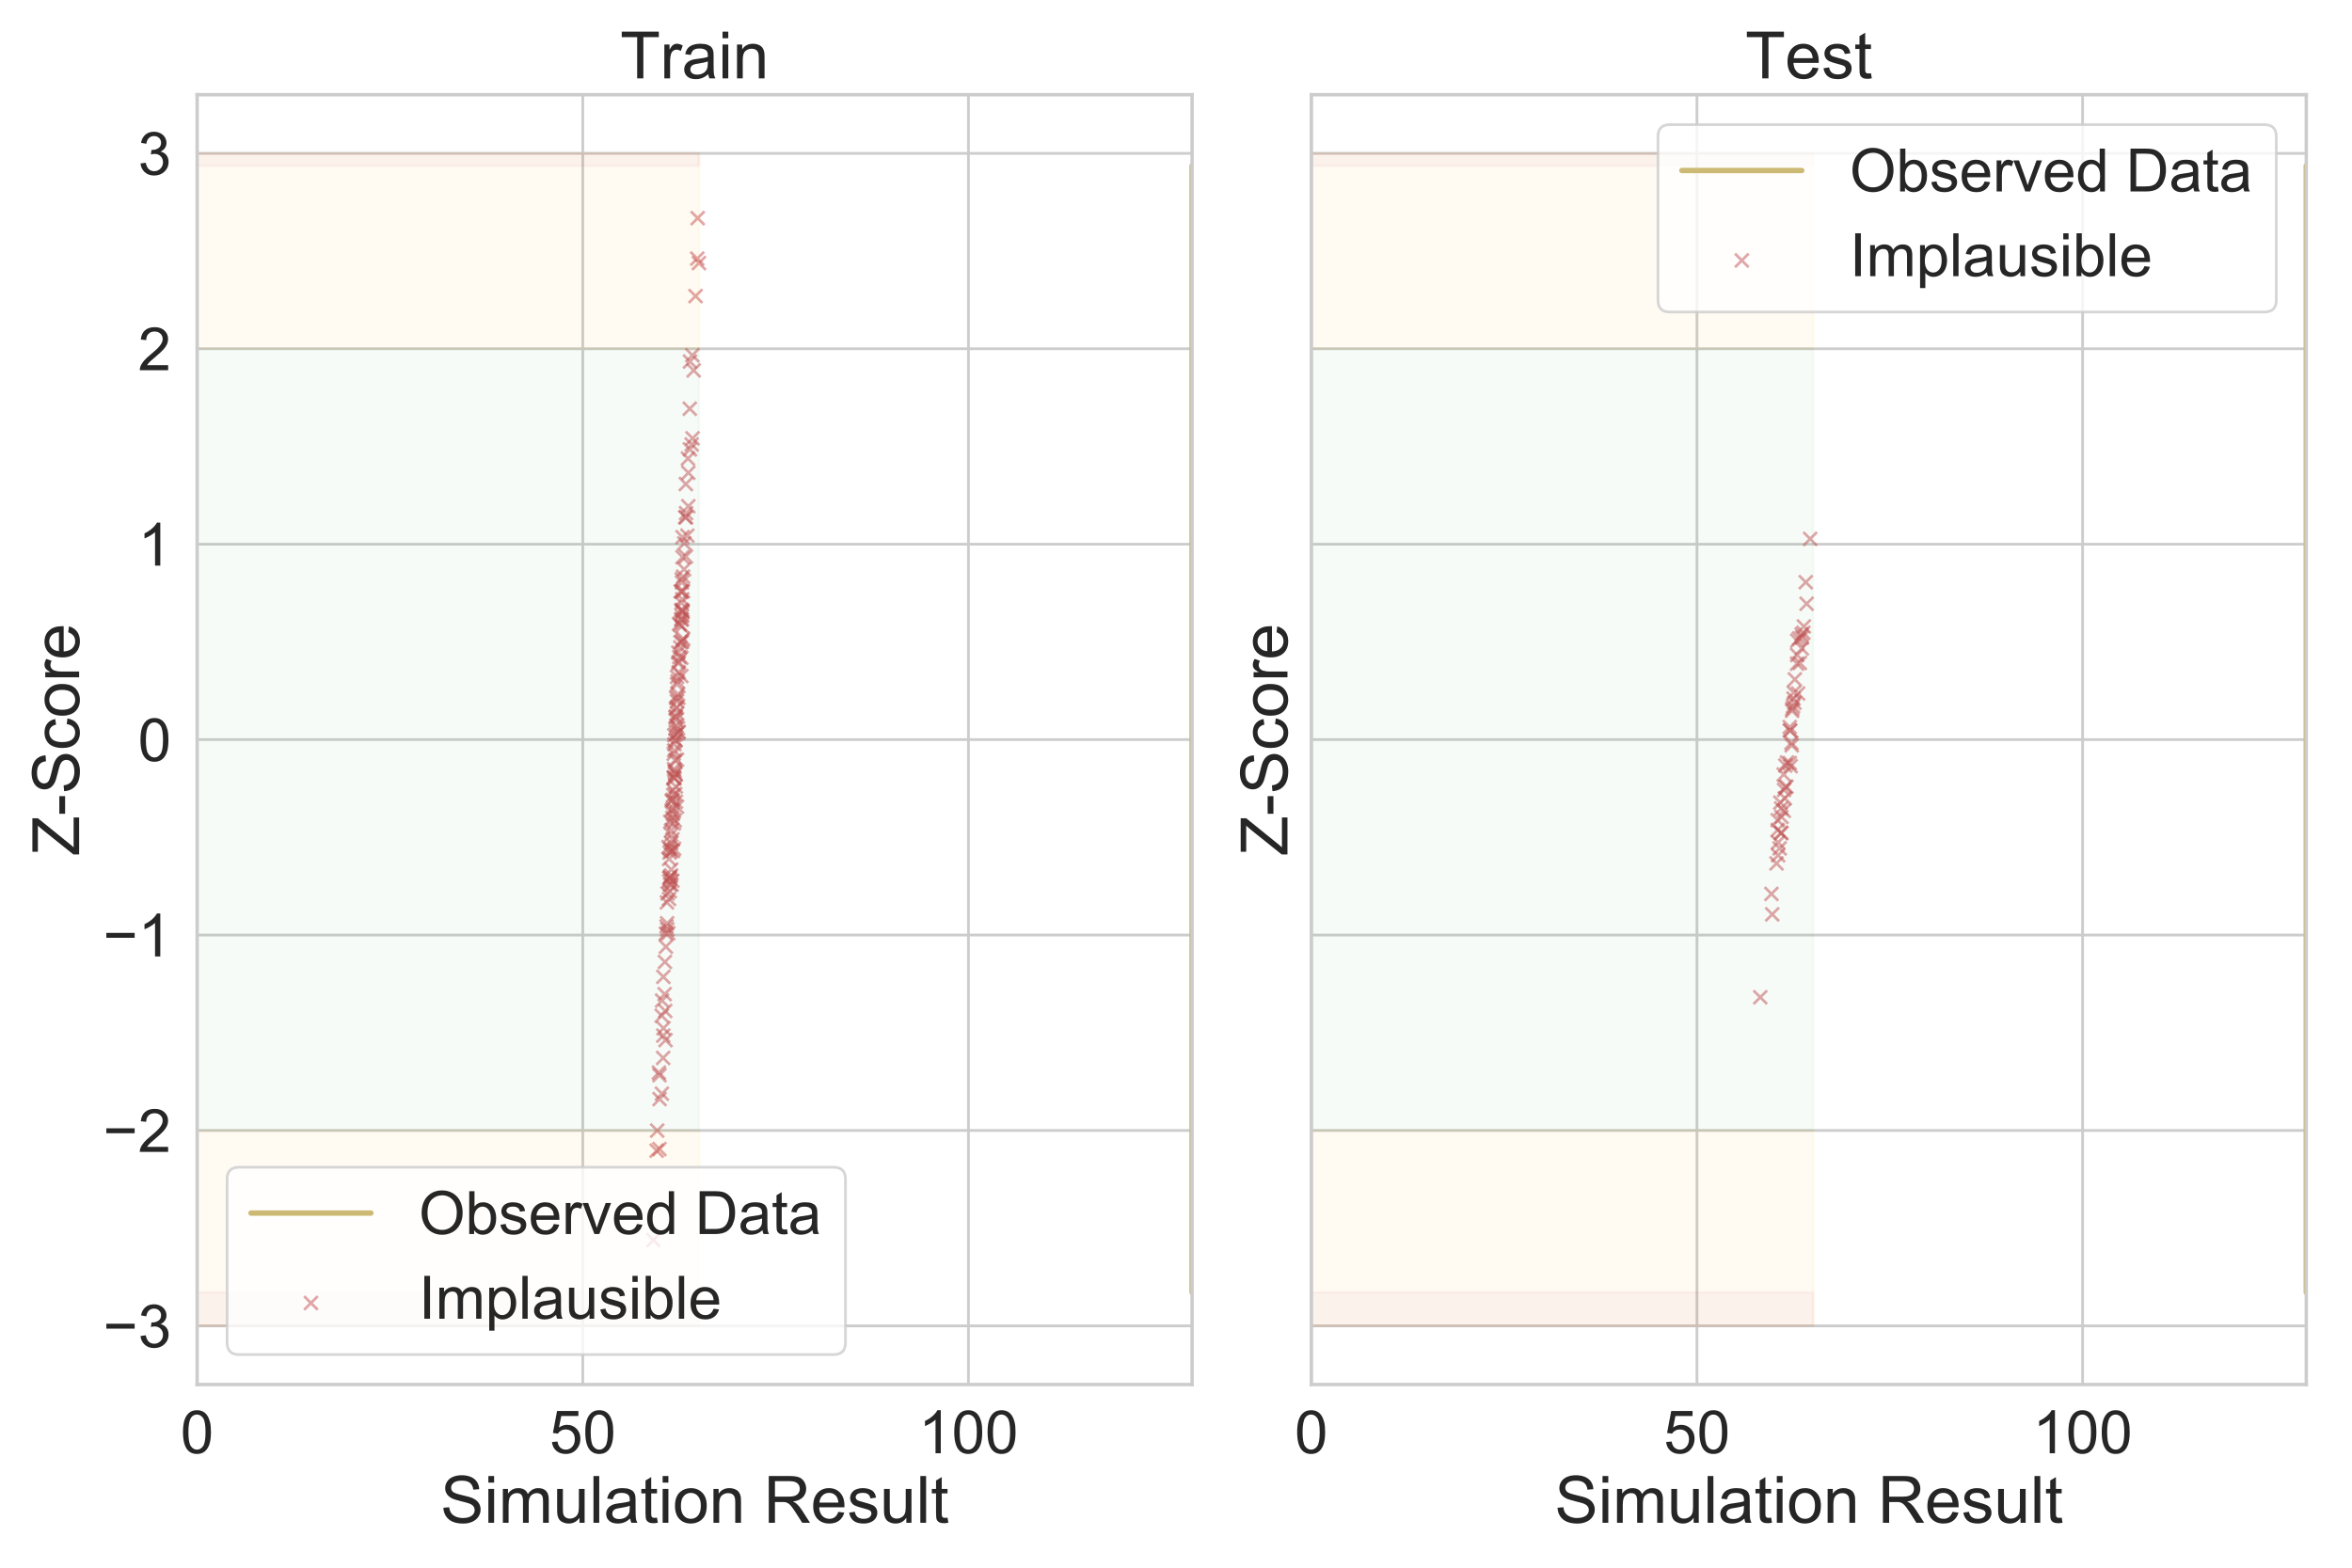 <?xml version="1.0" encoding="utf-8" standalone="no"?>
<!DOCTYPE svg PUBLIC "-//W3C//DTD SVG 1.1//EN"
  "http://www.w3.org/Graphics/SVG/1.1/DTD/svg11.dtd">
<!-- Created with matplotlib (https://matplotlib.org/) -->
<svg height="576pt" version="1.1" viewBox="0 0 864 576" width="864pt" xmlns="http://www.w3.org/2000/svg" xmlns:xlink="http://www.w3.org/1999/xlink">
 <defs>
  <style type="text/css">
*{stroke-linecap:butt;stroke-linejoin:round;}
  </style>
 </defs>
 <g id="figure_1">
  <g id="patch_1">
   <path d="M 0 576 
L 864 576 
L 864 0 
L 0 0 
z
" style="fill:#ffffff;"/>
  </g>
  <g id="axes_1">
   <g id="patch_2">
    <path d="M 72.425 508.7 
L 437.913 508.7 
L 437.913 34.8 
L 72.425 34.8 
z
" style="fill:#ffffff;"/>
   </g>
   <g id="matplotlib.axis_1">
    <g id="xtick_1">
     <g id="line2d_1">
      <path clip-path="url(#pdf39e29f5d)" d="M 72.425 508.7 
L 72.425 34.8 
" style="fill:none;stroke:#cccccc;stroke-linecap:round;"/>
     </g>
     <g id="text_1">
      <!-- 0 -->
      <defs>
       <path d="M 4.156 35.297 
Q 4.156 48 6.766 55.734 
Q 9.375 63.484 14.516 67.672 
Q 19.672 71.875 27.484 71.875 
Q 33.25 71.875 37.594 69.547 
Q 41.938 67.234 44.766 62.859 
Q 47.609 58.5 49.219 52.219 
Q 50.828 45.953 50.828 35.297 
Q 50.828 22.703 48.234 14.969 
Q 45.656 7.234 40.5 3 
Q 35.359 -1.219 27.484 -1.219 
Q 17.141 -1.219 11.234 6.203 
Q 4.156 15.141 4.156 35.297 
z
M 13.188 35.297 
Q 13.188 17.672 17.312 11.828 
Q 21.438 6 27.484 6 
Q 33.547 6 37.672 11.859 
Q 41.797 17.719 41.797 35.297 
Q 41.797 52.984 37.672 58.781 
Q 33.547 64.594 27.391 64.594 
Q 21.344 64.594 17.719 59.469 
Q 13.188 52.938 13.188 35.297 
z
" id="ArialMT-48"/>
      </defs>
      <g style="fill:#262626;" transform="translate(66.308 533.947)scale(0.22 -0.22)">
       <use xlink:href="#ArialMT-48"/>
      </g>
     </g>
    </g>
    <g id="xtick_2">
     <g id="line2d_2">
      <path clip-path="url(#pdf39e29f5d)" d="M 214.087 508.7 
L 214.087 34.8 
" style="fill:none;stroke:#cccccc;stroke-linecap:round;"/>
     </g>
     <g id="text_2">
      <!-- 50 -->
      <defs>
       <path d="M 4.156 18.75 
L 13.375 19.531 
Q 14.406 12.797 18.141 9.391 
Q 21.875 6 27.156 6 
Q 33.5 6 37.891 10.781 
Q 42.281 15.578 42.281 23.484 
Q 42.281 31 38.062 35.344 
Q 33.844 39.703 27 39.703 
Q 22.75 39.703 19.328 37.766 
Q 15.922 35.844 13.969 32.766 
L 5.719 33.844 
L 12.641 70.609 
L 48.25 70.609 
L 48.25 62.203 
L 19.672 62.203 
L 15.828 42.969 
Q 22.266 47.469 29.344 47.469 
Q 38.719 47.469 45.156 40.969 
Q 51.609 34.469 51.609 24.266 
Q 51.609 14.547 45.953 7.469 
Q 39.062 -1.219 27.156 -1.219 
Q 17.391 -1.219 11.203 4.25 
Q 5.031 9.719 4.156 18.75 
z
" id="ArialMT-53"/>
      </defs>
      <g style="fill:#262626;" transform="translate(201.853 533.947)scale(0.22 -0.22)">
       <use xlink:href="#ArialMT-53"/>
       <use x="55.615" xlink:href="#ArialMT-48"/>
      </g>
     </g>
    </g>
    <g id="xtick_3">
     <g id="line2d_3">
      <path clip-path="url(#pdf39e29f5d)" d="M 355.749 508.7 
L 355.749 34.8 
" style="fill:none;stroke:#cccccc;stroke-linecap:round;"/>
     </g>
     <g id="text_3">
      <!-- 100 -->
      <defs>
       <path d="M 37.25 0 
L 28.469 0 
L 28.469 56 
Q 25.297 52.984 20.141 49.953 
Q 14.984 46.922 10.891 45.406 
L 10.891 53.906 
Q 18.266 57.375 23.781 62.297 
Q 29.297 67.234 31.594 71.875 
L 37.25 71.875 
z
" id="ArialMT-49"/>
      </defs>
      <g style="fill:#262626;" transform="translate(337.398 533.947)scale(0.22 -0.22)">
       <use xlink:href="#ArialMT-49"/>
       <use x="55.615" xlink:href="#ArialMT-48"/>
       <use x="111.23" xlink:href="#ArialMT-48"/>
      </g>
     </g>
    </g>
    <g id="text_4">
     <!-- Simulation Result -->
     <defs>
      <path d="M 4.5 23 
L 13.422 23.781 
Q 14.062 18.406 16.375 14.969 
Q 18.703 11.531 23.578 9.406 
Q 28.469 7.281 34.578 7.281 
Q 39.984 7.281 44.141 8.891 
Q 48.297 10.5 50.312 13.297 
Q 52.344 16.109 52.344 19.438 
Q 52.344 22.797 50.391 25.312 
Q 48.438 27.828 43.953 29.547 
Q 41.062 30.672 31.203 33.031 
Q 21.344 35.406 17.391 37.5 
Q 12.25 40.188 9.734 44.156 
Q 7.234 48.141 7.234 53.078 
Q 7.234 58.5 10.297 63.203 
Q 13.375 67.922 19.281 70.359 
Q 25.203 72.797 32.422 72.797 
Q 40.375 72.797 46.453 70.234 
Q 52.547 67.672 55.812 62.688 
Q 59.078 57.719 59.328 51.422 
L 50.25 50.734 
Q 49.516 57.516 45.281 60.984 
Q 41.062 64.453 32.812 64.453 
Q 24.219 64.453 20.281 61.297 
Q 16.359 58.156 16.359 53.719 
Q 16.359 49.859 19.141 47.359 
Q 21.875 44.875 33.422 42.266 
Q 44.969 39.656 49.266 37.703 
Q 55.516 34.812 58.484 30.391 
Q 61.469 25.984 61.469 20.219 
Q 61.469 14.5 58.203 9.438 
Q 54.938 4.391 48.797 1.578 
Q 42.672 -1.219 35.016 -1.219 
Q 25.297 -1.219 18.719 1.609 
Q 12.156 4.438 8.422 10.125 
Q 4.688 15.828 4.5 23 
z
" id="ArialMT-83"/>
      <path d="M 6.641 61.469 
L 6.641 71.578 
L 15.438 71.578 
L 15.438 61.469 
z
M 6.641 0 
L 6.641 51.859 
L 15.438 51.859 
L 15.438 0 
z
" id="ArialMT-105"/>
      <path d="M 6.594 0 
L 6.594 51.859 
L 14.453 51.859 
L 14.453 44.578 
Q 16.891 48.391 20.938 50.703 
Q 25 53.031 30.172 53.031 
Q 35.938 53.031 39.625 50.641 
Q 43.312 48.25 44.828 43.953 
Q 50.984 53.031 60.844 53.031 
Q 68.562 53.031 72.703 48.75 
Q 76.859 44.484 76.859 35.594 
L 76.859 0 
L 68.109 0 
L 68.109 32.672 
Q 68.109 37.938 67.25 40.25 
Q 66.406 42.578 64.156 43.984 
Q 61.922 45.406 58.891 45.406 
Q 53.422 45.406 49.797 41.766 
Q 46.188 38.141 46.188 30.125 
L 46.188 0 
L 37.406 0 
L 37.406 33.688 
Q 37.406 39.547 35.25 42.469 
Q 33.109 45.406 28.219 45.406 
Q 24.516 45.406 21.359 43.453 
Q 18.219 41.5 16.797 37.734 
Q 15.375 33.984 15.375 26.906 
L 15.375 0 
z
" id="ArialMT-109"/>
      <path d="M 40.578 0 
L 40.578 7.625 
Q 34.516 -1.172 24.125 -1.172 
Q 19.531 -1.172 15.547 0.578 
Q 11.578 2.344 9.641 5 
Q 7.719 7.672 6.938 11.531 
Q 6.391 14.109 6.391 19.734 
L 6.391 51.859 
L 15.188 51.859 
L 15.188 23.094 
Q 15.188 16.219 15.719 13.812 
Q 16.547 10.359 19.234 8.375 
Q 21.922 6.391 25.875 6.391 
Q 29.828 6.391 33.297 8.422 
Q 36.766 10.453 38.203 13.938 
Q 39.656 17.438 39.656 24.078 
L 39.656 51.859 
L 48.438 51.859 
L 48.438 0 
z
" id="ArialMT-117"/>
      <path d="M 6.391 0 
L 6.391 71.578 
L 15.188 71.578 
L 15.188 0 
z
" id="ArialMT-108"/>
      <path d="M 40.438 6.391 
Q 35.547 2.25 31.031 0.531 
Q 26.516 -1.172 21.344 -1.172 
Q 12.797 -1.172 8.203 3 
Q 3.609 7.172 3.609 13.672 
Q 3.609 17.484 5.344 20.625 
Q 7.078 23.781 9.891 25.688 
Q 12.703 27.594 16.219 28.562 
Q 18.797 29.25 24.031 29.891 
Q 34.672 31.156 39.703 32.906 
Q 39.75 34.719 39.75 35.203 
Q 39.75 40.578 37.25 42.781 
Q 33.891 45.75 27.25 45.75 
Q 21.047 45.75 18.094 43.578 
Q 15.141 41.406 13.719 35.891 
L 5.125 37.062 
Q 6.297 42.578 8.984 45.969 
Q 11.672 49.359 16.75 51.188 
Q 21.828 53.031 28.516 53.031 
Q 35.156 53.031 39.297 51.469 
Q 43.453 49.906 45.406 47.531 
Q 47.359 45.172 48.141 41.547 
Q 48.578 39.312 48.578 33.453 
L 48.578 21.734 
Q 48.578 9.469 49.141 6.219 
Q 49.703 2.984 51.375 0 
L 42.188 0 
Q 40.828 2.734 40.438 6.391 
z
M 39.703 26.031 
Q 34.906 24.078 25.344 22.703 
Q 19.922 21.922 17.672 20.938 
Q 15.438 19.969 14.203 18.094 
Q 12.984 16.219 12.984 13.922 
Q 12.984 10.406 15.641 8.062 
Q 18.312 5.719 23.438 5.719 
Q 28.516 5.719 32.469 7.938 
Q 36.422 10.156 38.281 14.016 
Q 39.703 17 39.703 22.797 
z
" id="ArialMT-97"/>
      <path d="M 25.781 7.859 
L 27.047 0.094 
Q 23.344 -0.688 20.406 -0.688 
Q 15.625 -0.688 12.984 0.828 
Q 10.359 2.344 9.281 4.812 
Q 8.203 7.281 8.203 15.188 
L 8.203 45.016 
L 1.766 45.016 
L 1.766 51.859 
L 8.203 51.859 
L 8.203 64.703 
L 16.938 69.969 
L 16.938 51.859 
L 25.781 51.859 
L 25.781 45.016 
L 16.938 45.016 
L 16.938 14.703 
Q 16.938 10.938 17.406 9.859 
Q 17.875 8.797 18.922 8.156 
Q 19.969 7.516 21.922 7.516 
Q 23.391 7.516 25.781 7.859 
z
" id="ArialMT-116"/>
      <path d="M 3.328 25.922 
Q 3.328 40.328 11.328 47.266 
Q 18.016 53.031 27.641 53.031 
Q 38.328 53.031 45.109 46.016 
Q 51.906 39.016 51.906 26.656 
Q 51.906 16.656 48.906 10.906 
Q 45.906 5.172 40.156 2 
Q 34.422 -1.172 27.641 -1.172 
Q 16.75 -1.172 10.031 5.812 
Q 3.328 12.797 3.328 25.922 
z
M 12.359 25.922 
Q 12.359 15.969 16.703 11.016 
Q 21.047 6.062 27.641 6.062 
Q 34.188 6.062 38.531 11.031 
Q 42.875 16.016 42.875 26.219 
Q 42.875 35.844 38.5 40.797 
Q 34.125 45.75 27.641 45.75 
Q 21.047 45.75 16.703 40.812 
Q 12.359 35.891 12.359 25.922 
z
" id="ArialMT-111"/>
      <path d="M 6.594 0 
L 6.594 51.859 
L 14.5 51.859 
L 14.5 44.484 
Q 20.219 53.031 31 53.031 
Q 35.688 53.031 39.625 51.344 
Q 43.562 49.656 45.516 46.922 
Q 47.469 44.188 48.25 40.438 
Q 48.734 37.984 48.734 31.891 
L 48.734 0 
L 39.938 0 
L 39.938 31.547 
Q 39.938 36.922 38.906 39.578 
Q 37.891 42.234 35.281 43.812 
Q 32.672 45.406 29.156 45.406 
Q 23.531 45.406 19.453 41.844 
Q 15.375 38.281 15.375 28.328 
L 15.375 0 
z
" id="ArialMT-110"/>
      <path id="ArialMT-32"/>
      <path d="M 7.859 0 
L 7.859 71.578 
L 39.594 71.578 
Q 49.172 71.578 54.141 69.641 
Q 59.125 67.719 62.109 62.828 
Q 65.094 57.953 65.094 52.047 
Q 65.094 44.438 60.156 39.203 
Q 55.219 33.984 44.922 32.562 
Q 48.688 30.766 50.641 29 
Q 54.781 25.203 58.5 19.484 
L 70.953 0 
L 59.031 0 
L 49.562 14.891 
Q 45.406 21.344 42.719 24.75 
Q 40.047 28.172 37.922 29.531 
Q 35.797 30.906 33.594 31.453 
Q 31.984 31.781 28.328 31.781 
L 17.328 31.781 
L 17.328 0 
z
M 17.328 39.984 
L 37.703 39.984 
Q 44.188 39.984 47.844 41.328 
Q 51.516 42.672 53.422 45.625 
Q 55.328 48.578 55.328 52.047 
Q 55.328 57.125 51.641 60.391 
Q 47.953 63.672 39.984 63.672 
L 17.328 63.672 
z
" id="ArialMT-82"/>
      <path d="M 42.094 16.703 
L 51.172 15.578 
Q 49.031 7.625 43.219 3.219 
Q 37.406 -1.172 28.375 -1.172 
Q 17 -1.172 10.328 5.828 
Q 3.656 12.844 3.656 25.484 
Q 3.656 38.578 10.391 45.797 
Q 17.141 53.031 27.875 53.031 
Q 38.281 53.031 44.875 45.953 
Q 51.469 38.875 51.469 26.031 
Q 51.469 25.25 51.422 23.688 
L 12.75 23.688 
Q 13.234 15.141 17.578 10.594 
Q 21.922 6.062 28.422 6.062 
Q 33.25 6.062 36.672 8.594 
Q 40.094 11.141 42.094 16.703 
z
M 13.234 30.906 
L 42.188 30.906 
Q 41.609 37.453 38.875 40.719 
Q 34.672 45.797 27.984 45.797 
Q 21.922 45.797 17.797 41.75 
Q 13.672 37.703 13.234 30.906 
z
" id="ArialMT-101"/>
      <path d="M 3.078 15.484 
L 11.766 16.844 
Q 12.5 11.625 15.844 8.844 
Q 19.188 6.062 25.203 6.062 
Q 31.25 6.062 34.172 8.516 
Q 37.109 10.984 37.109 14.312 
Q 37.109 17.281 34.516 19 
Q 32.719 20.172 25.531 21.969 
Q 15.875 24.422 12.141 26.203 
Q 8.406 27.984 6.469 31.125 
Q 4.547 34.281 4.547 38.094 
Q 4.547 41.547 6.125 44.5 
Q 7.719 47.469 10.453 49.422 
Q 12.5 50.922 16.031 51.969 
Q 19.578 53.031 23.641 53.031 
Q 29.734 53.031 34.344 51.266 
Q 38.969 49.516 41.156 46.5 
Q 43.359 43.5 44.188 38.484 
L 35.594 37.312 
Q 35.016 41.312 32.203 43.547 
Q 29.391 45.797 24.266 45.797 
Q 18.219 45.797 15.625 43.797 
Q 13.031 41.797 13.031 39.109 
Q 13.031 37.406 14.109 36.031 
Q 15.188 34.625 17.484 33.688 
Q 18.797 33.203 25.25 31.453 
Q 34.578 28.953 38.25 27.359 
Q 41.938 25.781 44.031 22.75 
Q 46.141 19.734 46.141 15.234 
Q 46.141 10.844 43.578 6.953 
Q 41.016 3.078 36.172 0.953 
Q 31.344 -1.172 25.25 -1.172 
Q 15.141 -1.172 9.844 3.031 
Q 4.547 7.234 3.078 15.484 
z
" id="ArialMT-115"/>
     </defs>
     <g style="fill:#262626;" transform="translate(161.798 559.498)scale(0.24 -0.24)">
      <use xlink:href="#ArialMT-83"/>
      <use x="66.699" xlink:href="#ArialMT-105"/>
      <use x="88.916" xlink:href="#ArialMT-109"/>
      <use x="172.217" xlink:href="#ArialMT-117"/>
      <use x="227.832" xlink:href="#ArialMT-108"/>
      <use x="250.049" xlink:href="#ArialMT-97"/>
      <use x="305.664" xlink:href="#ArialMT-116"/>
      <use x="333.447" xlink:href="#ArialMT-105"/>
      <use x="355.664" xlink:href="#ArialMT-111"/>
      <use x="411.279" xlink:href="#ArialMT-110"/>
      <use x="466.895" xlink:href="#ArialMT-32"/>
      <use x="494.678" xlink:href="#ArialMT-82"/>
      <use x="566.895" xlink:href="#ArialMT-101"/>
      <use x="622.51" xlink:href="#ArialMT-115"/>
      <use x="672.51" xlink:href="#ArialMT-117"/>
      <use x="728.125" xlink:href="#ArialMT-108"/>
      <use x="750.342" xlink:href="#ArialMT-116"/>
     </g>
    </g>
   </g>
   <g id="matplotlib.axis_2">
    <g id="ytick_1">
     <g id="line2d_4">
      <path clip-path="url(#pdf39e29f5d)" d="M 72.425 487.159 
L 437.913 487.159 
" style="fill:none;stroke:#cccccc;stroke-linecap:round;"/>
     </g>
     <g id="text_5">
      <!-- −3 -->
      <defs>
       <path d="M 52.828 31.203 
L 5.562 31.203 
L 5.562 39.406 
L 52.828 39.406 
z
" id="ArialMT-8722"/>
       <path d="M 4.203 18.891 
L 12.984 20.062 
Q 14.5 12.594 18.141 9.297 
Q 21.781 6 27 6 
Q 33.203 6 37.469 10.297 
Q 41.75 14.594 41.75 20.953 
Q 41.75 27 37.797 30.922 
Q 33.844 34.859 27.734 34.859 
Q 25.25 34.859 21.531 33.891 
L 22.516 41.609 
Q 23.391 41.5 23.922 41.5 
Q 29.547 41.5 34.031 44.422 
Q 38.531 47.359 38.531 53.469 
Q 38.531 58.297 35.25 61.469 
Q 31.984 64.656 26.812 64.656 
Q 21.688 64.656 18.266 61.422 
Q 14.844 58.203 13.875 51.766 
L 5.078 53.328 
Q 6.688 62.156 12.391 67.016 
Q 18.109 71.875 26.609 71.875 
Q 32.469 71.875 37.391 69.359 
Q 42.328 66.844 44.938 62.5 
Q 47.562 58.156 47.562 53.266 
Q 47.562 48.641 45.062 44.828 
Q 42.578 41.016 37.703 38.766 
Q 44.047 37.312 47.562 32.688 
Q 51.078 28.078 51.078 21.141 
Q 51.078 11.766 44.234 5.25 
Q 37.406 -1.266 26.953 -1.266 
Q 17.531 -1.266 11.297 4.344 
Q 5.078 9.969 4.203 18.891 
z
" id="ArialMT-51"/>
      </defs>
      <g style="fill:#262626;" transform="translate(37.842 495.033)scale(0.22 -0.22)">
       <use xlink:href="#ArialMT-8722"/>
       <use x="58.398" xlink:href="#ArialMT-51"/>
      </g>
     </g>
    </g>
    <g id="ytick_2">
     <g id="line2d_5">
      <path clip-path="url(#pdf39e29f5d)" d="M 72.425 415.356 
L 437.913 415.356 
" style="fill:none;stroke:#cccccc;stroke-linecap:round;"/>
     </g>
     <g id="text_6">
      <!-- −2 -->
      <defs>
       <path d="M 50.344 8.453 
L 50.344 0 
L 3.031 0 
Q 2.938 3.172 4.047 6.109 
Q 5.859 10.938 9.828 15.625 
Q 13.812 20.312 21.344 26.469 
Q 33.016 36.031 37.109 41.625 
Q 41.219 47.219 41.219 52.203 
Q 41.219 57.422 37.469 61 
Q 33.734 64.594 27.734 64.594 
Q 21.391 64.594 17.578 60.781 
Q 13.766 56.984 13.719 50.25 
L 4.688 51.172 
Q 5.609 61.281 11.656 66.578 
Q 17.719 71.875 27.938 71.875 
Q 38.234 71.875 44.234 66.156 
Q 50.25 60.453 50.25 52 
Q 50.25 47.703 48.484 43.547 
Q 46.734 39.406 42.656 34.812 
Q 38.578 30.219 29.109 22.219 
Q 21.188 15.578 18.938 13.203 
Q 16.703 10.844 15.234 8.453 
z
" id="ArialMT-50"/>
      </defs>
      <g style="fill:#262626;" transform="translate(37.842 423.23)scale(0.22 -0.22)">
       <use xlink:href="#ArialMT-8722"/>
       <use x="58.398" xlink:href="#ArialMT-50"/>
      </g>
     </g>
    </g>
    <g id="ytick_3">
     <g id="line2d_6">
      <path clip-path="url(#pdf39e29f5d)" d="M 72.425 343.553 
L 437.913 343.553 
" style="fill:none;stroke:#cccccc;stroke-linecap:round;"/>
     </g>
     <g id="text_7">
      <!-- −1 -->
      <g style="fill:#262626;" transform="translate(37.842 351.427)scale(0.22 -0.22)">
       <use xlink:href="#ArialMT-8722"/>
       <use x="58.398" xlink:href="#ArialMT-49"/>
      </g>
     </g>
    </g>
    <g id="ytick_4">
     <g id="line2d_7">
      <path clip-path="url(#pdf39e29f5d)" d="M 72.425 271.75 
L 437.913 271.75 
" style="fill:none;stroke:#cccccc;stroke-linecap:round;"/>
     </g>
     <g id="text_8">
      <!-- 0 -->
      <g style="fill:#262626;" transform="translate(50.691 279.624)scale(0.22 -0.22)">
       <use xlink:href="#ArialMT-48"/>
      </g>
     </g>
    </g>
    <g id="ytick_5">
     <g id="line2d_8">
      <path clip-path="url(#pdf39e29f5d)" d="M 72.425 199.947 
L 437.913 199.947 
" style="fill:none;stroke:#cccccc;stroke-linecap:round;"/>
     </g>
     <g id="text_9">
      <!-- 1 -->
      <g style="fill:#262626;" transform="translate(50.691 207.821)scale(0.22 -0.22)">
       <use xlink:href="#ArialMT-49"/>
      </g>
     </g>
    </g>
    <g id="ytick_6">
     <g id="line2d_9">
      <path clip-path="url(#pdf39e29f5d)" d="M 72.425 128.144 
L 437.913 128.144 
" style="fill:none;stroke:#cccccc;stroke-linecap:round;"/>
     </g>
     <g id="text_10">
      <!-- 2 -->
      <g style="fill:#262626;" transform="translate(50.691 136.018)scale(0.22 -0.22)">
       <use xlink:href="#ArialMT-50"/>
      </g>
     </g>
    </g>
    <g id="ytick_7">
     <g id="line2d_10">
      <path clip-path="url(#pdf39e29f5d)" d="M 72.425 56.341 
L 437.913 56.341 
" style="fill:none;stroke:#cccccc;stroke-linecap:round;"/>
     </g>
     <g id="text_11">
      <!-- 3 -->
      <g style="fill:#262626;" transform="translate(50.691 64.215)scale(0.22 -0.22)">
       <use xlink:href="#ArialMT-51"/>
      </g>
     </g>
    </g>
    <g id="text_12">
     <!-- Z-Score -->
     <defs>
      <path d="M 2 0 
L 2 8.797 
L 38.672 54.641 
Q 42.578 59.516 46.094 63.141 
L 6.156 63.141 
L 6.156 71.578 
L 57.422 71.578 
L 57.422 63.141 
L 17.234 13.484 
L 12.891 8.453 
L 58.594 8.453 
L 58.594 0 
z
" id="ArialMT-90"/>
      <path d="M 3.172 21.484 
L 3.172 30.328 
L 30.172 30.328 
L 30.172 21.484 
z
" id="ArialMT-45"/>
      <path d="M 40.438 19 
L 49.078 17.875 
Q 47.656 8.938 41.812 3.875 
Q 35.984 -1.172 27.484 -1.172 
Q 16.844 -1.172 10.375 5.781 
Q 3.906 12.75 3.906 25.734 
Q 3.906 34.125 6.688 40.422 
Q 9.469 46.734 15.156 49.875 
Q 20.844 53.031 27.547 53.031 
Q 35.984 53.031 41.359 48.75 
Q 46.734 44.484 48.25 36.625 
L 39.703 35.297 
Q 38.484 40.531 35.375 43.156 
Q 32.281 45.797 27.875 45.797 
Q 21.234 45.797 17.078 41.031 
Q 12.938 36.281 12.938 25.984 
Q 12.938 15.531 16.938 10.797 
Q 20.953 6.062 27.391 6.062 
Q 32.562 6.062 36.031 9.234 
Q 39.5 12.406 40.438 19 
z
" id="ArialMT-99"/>
      <path d="M 6.5 0 
L 6.5 51.859 
L 14.406 51.859 
L 14.406 44 
Q 17.438 49.516 20 51.266 
Q 22.562 53.031 25.641 53.031 
Q 30.078 53.031 34.672 50.203 
L 31.641 42.047 
Q 28.422 43.953 25.203 43.953 
Q 22.312 43.953 20.016 42.219 
Q 17.719 40.484 16.75 37.406 
Q 15.281 32.719 15.281 27.156 
L 15.281 0 
z
" id="ArialMT-114"/>
     </defs>
     <g style="fill:#262626;" transform="translate(29.072 314.421)rotate(-90)scale(0.24 -0.24)">
      <use xlink:href="#ArialMT-90"/>
      <use x="61.084" xlink:href="#ArialMT-45"/>
      <use x="94.385" xlink:href="#ArialMT-83"/>
      <use x="161.084" xlink:href="#ArialMT-99"/>
      <use x="211.084" xlink:href="#ArialMT-111"/>
      <use x="266.699" xlink:href="#ArialMT-114"/>
      <use x="300" xlink:href="#ArialMT-101"/>
     </g>
    </g>
   </g>
   <g id="PathCollection_1">
    <defs>
     <path d="M -2.5 2.5 
L 2.5 -2.5 
M -2.5 -2.5 
L 2.5 2.5 
" id="med945d71f8" style="stroke:#c44e52;stroke-opacity:0.5;"/>
    </defs>
    <g clip-path="url(#pdf39e29f5d)">
     <use style="fill:#c44e52;fill-opacity:0.5;stroke:#c44e52;stroke-opacity:0.5;" x="250.718" xlink:href="#med945d71f8" y="204.722"/>
     <use style="fill:#c44e52;fill-opacity:0.5;stroke:#c44e52;stroke-opacity:0.5;" x="247.876" xlink:href="#med945d71f8" y="301.441"/>
     <use style="fill:#c44e52;fill-opacity:0.5;stroke:#c44e52;stroke-opacity:0.5;" x="245.941" xlink:href="#med945d71f8" y="322.514"/>
     <use style="fill:#c44e52;fill-opacity:0.5;stroke:#c44e52;stroke-opacity:0.5;" x="250.556" xlink:href="#med945d71f8" y="226.4"/>
     <use style="fill:#c44e52;fill-opacity:0.5;stroke:#c44e52;stroke-opacity:0.5;" x="249.542" xlink:href="#med945d71f8" y="241.36"/>
     <use style="fill:#c44e52;fill-opacity:0.5;stroke:#c44e52;stroke-opacity:0.5;" x="251.967" xlink:href="#med945d71f8" y="190.098"/>
     <use style="fill:#c44e52;fill-opacity:0.5;stroke:#c44e52;stroke-opacity:0.5;" x="245.794" xlink:href="#med945d71f8" y="315.583"/>
     <use style="fill:#c44e52;fill-opacity:0.5;stroke:#c44e52;stroke-opacity:0.5;" x="246.051" xlink:href="#med945d71f8" y="327.454"/>
     <use style="fill:#c44e52;fill-opacity:0.5;stroke:#c44e52;stroke-opacity:0.5;" x="248.046" xlink:href="#med945d71f8" y="291.777"/>
     <use style="fill:#c44e52;fill-opacity:0.5;stroke:#c44e52;stroke-opacity:0.5;" x="250.211" xlink:href="#med945d71f8" y="224.15"/>
     <use style="fill:#c44e52;fill-opacity:0.5;stroke:#c44e52;stroke-opacity:0.5;" x="243.602" xlink:href="#med945d71f8" y="388.711"/>
     <use style="fill:#c44e52;fill-opacity:0.5;stroke:#c44e52;stroke-opacity:0.5;" x="249.91" xlink:href="#med945d71f8" y="237.898"/>
     <use style="fill:#c44e52;fill-opacity:0.5;stroke:#c44e52;stroke-opacity:0.5;" x="242.04" xlink:href="#med945d71f8" y="394.085"/>
     <use style="fill:#c44e52;fill-opacity:0.5;stroke:#c44e52;stroke-opacity:0.5;" x="242.252" xlink:href="#med945d71f8" y="395.043"/>
     <use style="fill:#c44e52;fill-opacity:0.5;stroke:#c44e52;stroke-opacity:0.5;" x="248.088" xlink:href="#med945d71f8" y="263.595"/>
     <use style="fill:#c44e52;fill-opacity:0.5;stroke:#c44e52;stroke-opacity:0.5;" x="249.236" xlink:href="#med945d71f8" y="256.378"/>
     <use style="fill:#c44e52;fill-opacity:0.5;stroke:#c44e52;stroke-opacity:0.5;" x="240.017" xlink:href="#med945d71f8" y="455.62"/>
     <use style="fill:#c44e52;fill-opacity:0.5;stroke:#c44e52;stroke-opacity:0.5;" x="255.506" xlink:href="#med945d71f8" y="108.788"/>
     <use style="fill:#c44e52;fill-opacity:0.5;stroke:#c44e52;stroke-opacity:0.5;" x="249.465" xlink:href="#med945d71f8" y="229.197"/>
     <use style="fill:#c44e52;fill-opacity:0.5;stroke:#c44e52;stroke-opacity:0.5;" x="247.479" xlink:href="#med945d71f8" y="276.95"/>
     <use style="fill:#c44e52;fill-opacity:0.5;stroke:#c44e52;stroke-opacity:0.5;" x="247.839" xlink:href="#med945d71f8" y="283.331"/>
     <use style="fill:#c44e52;fill-opacity:0.5;stroke:#c44e52;stroke-opacity:0.5;" x="251.296" xlink:href="#med945d71f8" y="209.168"/>
     <use style="fill:#c44e52;fill-opacity:0.5;stroke:#c44e52;stroke-opacity:0.5;" x="246.06" xlink:href="#med945d71f8" y="311.876"/>
     <use style="fill:#c44e52;fill-opacity:0.5;stroke:#c44e52;stroke-opacity:0.5;" x="247.227" xlink:href="#med945d71f8" y="312.675"/>
     <use style="fill:#c44e52;fill-opacity:0.5;stroke:#c44e52;stroke-opacity:0.5;" x="248.689" xlink:href="#med945d71f8" y="259.894"/>
     <use style="fill:#c44e52;fill-opacity:0.5;stroke:#c44e52;stroke-opacity:0.5;" x="247.794" xlink:href="#med945d71f8" y="286.038"/>
     <use style="fill:#c44e52;fill-opacity:0.5;stroke:#c44e52;stroke-opacity:0.5;" x="250.434" xlink:href="#med945d71f8" y="235.967"/>
     <use style="fill:#c44e52;fill-opacity:0.5;stroke:#c44e52;stroke-opacity:0.5;" x="249.344" xlink:href="#med945d71f8" y="268.892"/>
     <use style="fill:#c44e52;fill-opacity:0.5;stroke:#c44e52;stroke-opacity:0.5;" x="248.182" xlink:href="#med945d71f8" y="264.63"/>
     <use style="fill:#c44e52;fill-opacity:0.5;stroke:#c44e52;stroke-opacity:0.5;" x="248.307" xlink:href="#med945d71f8" y="263.167"/>
     <use style="fill:#c44e52;fill-opacity:0.5;stroke:#c44e52;stroke-opacity:0.5;" x="254.412" xlink:href="#med945d71f8" y="161.054"/>
     <use style="fill:#c44e52;fill-opacity:0.5;stroke:#c44e52;stroke-opacity:0.5;" x="248.355" xlink:href="#med945d71f8" y="260.214"/>
     <use style="fill:#c44e52;fill-opacity:0.5;stroke:#c44e52;stroke-opacity:0.5;" x="248.332" xlink:href="#med945d71f8" y="256.411"/>
     <use style="fill:#c44e52;fill-opacity:0.5;stroke:#c44e52;stroke-opacity:0.5;" x="245.235" xlink:href="#med945d71f8" y="328.265"/>
     <use style="fill:#c44e52;fill-opacity:0.5;stroke:#c44e52;stroke-opacity:0.5;" x="248.706" xlink:href="#med945d71f8" y="279.133"/>
     <use style="fill:#c44e52;fill-opacity:0.5;stroke:#c44e52;stroke-opacity:0.5;" x="248.156" xlink:href="#med945d71f8" y="272.105"/>
     <use style="fill:#c44e52;fill-opacity:0.5;stroke:#c44e52;stroke-opacity:0.5;" x="245.55" xlink:href="#med945d71f8" y="311.253"/>
     <use style="fill:#c44e52;fill-opacity:0.5;stroke:#c44e52;stroke-opacity:0.5;" x="247.961" xlink:href="#med945d71f8" y="284.175"/>
     <use style="fill:#c44e52;fill-opacity:0.5;stroke:#c44e52;stroke-opacity:0.5;" x="248.298" xlink:href="#med945d71f8" y="294.582"/>
     <use style="fill:#c44e52;fill-opacity:0.5;stroke:#c44e52;stroke-opacity:0.5;" x="246.134" xlink:href="#med945d71f8" y="324.974"/>
     <use style="fill:#c44e52;fill-opacity:0.5;stroke:#c44e52;stroke-opacity:0.5;" x="248.885" xlink:href="#med945d71f8" y="250.366"/>
     <use style="fill:#c44e52;fill-opacity:0.5;stroke:#c44e52;stroke-opacity:0.5;" x="249.31" xlink:href="#med945d71f8" y="246.975"/>
     <use style="fill:#c44e52;fill-opacity:0.5;stroke:#c44e52;stroke-opacity:0.5;" x="253.426" xlink:href="#med945d71f8" y="165.123"/>
     <use style="fill:#c44e52;fill-opacity:0.5;stroke:#c44e52;stroke-opacity:0.5;" x="249.162" xlink:href="#med945d71f8" y="239.805"/>
     <use style="fill:#c44e52;fill-opacity:0.5;stroke:#c44e52;stroke-opacity:0.5;" x="256.288" xlink:href="#med945d71f8" y="80.151"/>
     <use style="fill:#c44e52;fill-opacity:0.5;stroke:#c44e52;stroke-opacity:0.5;" x="248.675" xlink:href="#med945d71f8" y="251.415"/>
     <use style="fill:#c44e52;fill-opacity:0.5;stroke:#c44e52;stroke-opacity:0.5;" x="246.707" xlink:href="#med945d71f8" y="325.074"/>
     <use style="fill:#c44e52;fill-opacity:0.5;stroke:#c44e52;stroke-opacity:0.5;" x="246.114" xlink:href="#med945d71f8" y="322.164"/>
     <use style="fill:#c44e52;fill-opacity:0.5;stroke:#c44e52;stroke-opacity:0.5;" x="254.324" xlink:href="#med945d71f8" y="130.537"/>
     <use style="fill:#c44e52;fill-opacity:0.5;stroke:#c44e52;stroke-opacity:0.5;" x="250.927" xlink:href="#med945d71f8" y="211.877"/>
     <use style="fill:#c44e52;fill-opacity:0.5;stroke:#c44e52;stroke-opacity:0.5;" x="247.035" xlink:href="#med945d71f8" y="308.378"/>
     <use style="fill:#c44e52;fill-opacity:0.5;stroke:#c44e52;stroke-opacity:0.5;" x="246.544" xlink:href="#med945d71f8" y="321.67"/>
     <use style="fill:#c44e52;fill-opacity:0.5;stroke:#c44e52;stroke-opacity:0.5;" x="250.922" xlink:href="#med945d71f8" y="217.21"/>
     <use style="fill:#c44e52;fill-opacity:0.5;stroke:#c44e52;stroke-opacity:0.5;" x="249.197" xlink:href="#med945d71f8" y="243.673"/>
     <use style="fill:#c44e52;fill-opacity:0.5;stroke:#c44e52;stroke-opacity:0.5;" x="247.304" xlink:href="#med945d71f8" y="292.108"/>
     <use style="fill:#c44e52;fill-opacity:0.5;stroke:#c44e52;stroke-opacity:0.5;" x="245.131" xlink:href="#med945d71f8" y="341.478"/>
     <use style="fill:#c44e52;fill-opacity:0.5;stroke:#c44e52;stroke-opacity:0.5;" x="251.934" xlink:href="#med945d71f8" y="177.852"/>
     <use style="fill:#c44e52;fill-opacity:0.5;stroke:#c44e52;stroke-opacity:0.5;" x="250.678" xlink:href="#med945d71f8" y="235.314"/>
     <use style="fill:#c44e52;fill-opacity:0.5;stroke:#c44e52;stroke-opacity:0.5;" x="243.683" xlink:href="#med945d71f8" y="358.915"/>
     <use style="fill:#c44e52;fill-opacity:0.5;stroke:#c44e52;stroke-opacity:0.5;" x="244.983" xlink:href="#med945d71f8" y="331.556"/>
     <use style="fill:#c44e52;fill-opacity:0.5;stroke:#c44e52;stroke-opacity:0.5;" x="246.707" xlink:href="#med945d71f8" y="297.755"/>
     <use style="fill:#c44e52;fill-opacity:0.5;stroke:#c44e52;stroke-opacity:0.5;" x="250.412" xlink:href="#med945d71f8" y="212.826"/>
     <use style="fill:#c44e52;fill-opacity:0.5;stroke:#c44e52;stroke-opacity:0.5;" x="245.966" xlink:href="#med945d71f8" y="322.752"/>
     <use style="fill:#c44e52;fill-opacity:0.5;stroke:#c44e52;stroke-opacity:0.5;" x="242.241" xlink:href="#med945d71f8" y="422.196"/>
     <use style="fill:#c44e52;fill-opacity:0.5;stroke:#c44e52;stroke-opacity:0.5;" x="250.978" xlink:href="#med945d71f8" y="234.698"/>
     <use style="fill:#c44e52;fill-opacity:0.5;stroke:#c44e52;stroke-opacity:0.5;" x="247.117" xlink:href="#med945d71f8" y="297.01"/>
     <use style="fill:#c44e52;fill-opacity:0.5;stroke:#c44e52;stroke-opacity:0.5;" x="250.636" xlink:href="#med945d71f8" y="220.183"/>
     <use style="fill:#c44e52;fill-opacity:0.5;stroke:#c44e52;stroke-opacity:0.5;" x="248.698" xlink:href="#med945d71f8" y="296.412"/>
     <use style="fill:#c44e52;fill-opacity:0.5;stroke:#c44e52;stroke-opacity:0.5;" x="248.434" xlink:href="#med945d71f8" y="266.627"/>
     <use style="fill:#c44e52;fill-opacity:0.5;stroke:#c44e52;stroke-opacity:0.5;" x="247.964" xlink:href="#med945d71f8" y="279.325"/>
     <use style="fill:#c44e52;fill-opacity:0.5;stroke:#c44e52;stroke-opacity:0.5;" x="248.428" xlink:href="#med945d71f8" y="269.691"/>
     <use style="fill:#c44e52;fill-opacity:0.5;stroke:#c44e52;stroke-opacity:0.5;" x="246.605" xlink:href="#med945d71f8" y="319.479"/>
     <use style="fill:#c44e52;fill-opacity:0.5;stroke:#c44e52;stroke-opacity:0.5;" x="250.718" xlink:href="#med945d71f8" y="197.354"/>
     <use style="fill:#c44e52;fill-opacity:0.5;stroke:#c44e52;stroke-opacity:0.5;" x="247.309" xlink:href="#med945d71f8" y="290.373"/>
     <use style="fill:#c44e52;fill-opacity:0.5;stroke:#c44e52;stroke-opacity:0.5;" x="243.659" xlink:href="#med945d71f8" y="380.497"/>
     <use style="fill:#c44e52;fill-opacity:0.5;stroke:#c44e52;stroke-opacity:0.5;" x="244.482" xlink:href="#med945d71f8" y="382.156"/>
     <use style="fill:#c44e52;fill-opacity:0.5;stroke:#c44e52;stroke-opacity:0.5;" x="252.868" xlink:href="#med945d71f8" y="173.706"/>
     <use style="fill:#c44e52;fill-opacity:0.5;stroke:#c44e52;stroke-opacity:0.5;" x="250.284" xlink:href="#med945d71f8" y="241.668"/>
     <use style="fill:#c44e52;fill-opacity:0.5;stroke:#c44e52;stroke-opacity:0.5;" x="250.63" xlink:href="#med945d71f8" y="224.646"/>
     <use style="fill:#c44e52;fill-opacity:0.5;stroke:#c44e52;stroke-opacity:0.5;" x="245.966" xlink:href="#med945d71f8" y="313.252"/>
     <use style="fill:#c44e52;fill-opacity:0.5;stroke:#c44e52;stroke-opacity:0.5;" x="243.717" xlink:href="#med945d71f8" y="377.791"/>
     <use style="fill:#c44e52;fill-opacity:0.5;stroke:#c44e52;stroke-opacity:0.5;" x="247.624" xlink:href="#med945d71f8" y="282.602"/>
     <use style="fill:#c44e52;fill-opacity:0.5;stroke:#c44e52;stroke-opacity:0.5;" x="256.132" xlink:href="#med945d71f8" y="95.023"/>
     <use style="fill:#c44e52;fill-opacity:0.5;stroke:#c44e52;stroke-opacity:0.5;" x="246.573" xlink:href="#med945d71f8" y="309.77"/>
     <use style="fill:#c44e52;fill-opacity:0.5;stroke:#c44e52;stroke-opacity:0.5;" x="251.378" xlink:href="#med945d71f8" y="199.622"/>
     <use style="fill:#c44e52;fill-opacity:0.5;stroke:#c44e52;stroke-opacity:0.5;" x="246.539" xlink:href="#med945d71f8" y="305.117"/>
     <use style="fill:#c44e52;fill-opacity:0.5;stroke:#c44e52;stroke-opacity:0.5;" x="246.986" xlink:href="#med945d71f8" y="300.477"/>
     <use style="fill:#c44e52;fill-opacity:0.5;stroke:#c44e52;stroke-opacity:0.5;" x="246.585" xlink:href="#med945d71f8" y="306.703"/>
     <use style="fill:#c44e52;fill-opacity:0.5;stroke:#c44e52;stroke-opacity:0.5;" x="250.675" xlink:href="#med945d71f8" y="224.194"/>
     <use style="fill:#c44e52;fill-opacity:0.5;stroke:#c44e52;stroke-opacity:0.5;" x="248.774" xlink:href="#med945d71f8" y="262.073"/>
     <use style="fill:#c44e52;fill-opacity:0.5;stroke:#c44e52;stroke-opacity:0.5;" x="247.494" xlink:href="#med945d71f8" y="285.57"/>
     <use style="fill:#c44e52;fill-opacity:0.5;stroke:#c44e52;stroke-opacity:0.5;" x="252.506" xlink:href="#med945d71f8" y="196.799"/>
     <use style="fill:#c44e52;fill-opacity:0.5;stroke:#c44e52;stroke-opacity:0.5;" x="245.068" xlink:href="#med945d71f8" y="339.242"/>
     <use style="fill:#c44e52;fill-opacity:0.5;stroke:#c44e52;stroke-opacity:0.5;" x="253.457" xlink:href="#med945d71f8" y="132.84"/>
     <use style="fill:#c44e52;fill-opacity:0.5;stroke:#c44e52;stroke-opacity:0.5;" x="249.1" xlink:href="#med945d71f8" y="255.045"/>
     <use style="fill:#c44e52;fill-opacity:0.5;stroke:#c44e52;stroke-opacity:0.5;" x="246.995" xlink:href="#med945d71f8" y="323.578"/>
     <use style="fill:#c44e52;fill-opacity:0.5;stroke:#c44e52;stroke-opacity:0.5;" x="251.719" xlink:href="#med945d71f8" y="190.043"/>
     <use style="fill:#c44e52;fill-opacity:0.5;stroke:#c44e52;stroke-opacity:0.5;" x="247.508" xlink:href="#med945d71f8" y="285.76"/>
     <use style="fill:#c44e52;fill-opacity:0.5;stroke:#c44e52;stroke-opacity:0.5;" x="244.604" xlink:href="#med945d71f8" y="343.002"/>
     <use style="fill:#c44e52;fill-opacity:0.5;stroke:#c44e52;stroke-opacity:0.5;" x="243.068" xlink:href="#med945d71f8" y="373.188"/>
     <use style="fill:#c44e52;fill-opacity:0.5;stroke:#c44e52;stroke-opacity:0.5;" x="244.156" xlink:href="#med945d71f8" y="365.267"/>
     <use style="fill:#c44e52;fill-opacity:0.5;stroke:#c44e52;stroke-opacity:0.5;" x="248.091" xlink:href="#med945d71f8" y="284.377"/>
     <use style="fill:#c44e52;fill-opacity:0.5;stroke:#c44e52;stroke-opacity:0.5;" x="244.254" xlink:href="#med945d71f8" y="353.435"/>
     <use style="fill:#c44e52;fill-opacity:0.5;stroke:#c44e52;stroke-opacity:0.5;" x="249.774" xlink:href="#med945d71f8" y="229.628"/>
     <use style="fill:#c44e52;fill-opacity:0.5;stroke:#c44e52;stroke-opacity:0.5;" x="249.078" xlink:href="#med945d71f8" y="267.514"/>
     <use style="fill:#c44e52;fill-opacity:0.5;stroke:#c44e52;stroke-opacity:0.5;" x="250.058" xlink:href="#med945d71f8" y="217.297"/>
     <use style="fill:#c44e52;fill-opacity:0.5;stroke:#c44e52;stroke-opacity:0.5;" x="251.964" xlink:href="#med945d71f8" y="204.48"/>
     <use style="fill:#c44e52;fill-opacity:0.5;stroke:#c44e52;stroke-opacity:0.5;" x="242.295" xlink:href="#med945d71f8" y="403.821"/>
     <use style="fill:#c44e52;fill-opacity:0.5;stroke:#c44e52;stroke-opacity:0.5;" x="249.345" xlink:href="#med945d71f8" y="243.206"/>
     <use style="fill:#c44e52;fill-opacity:0.5;stroke:#c44e52;stroke-opacity:0.5;" x="246.187" xlink:href="#med945d71f8" y="301.923"/>
     <use style="fill:#c44e52;fill-opacity:0.5;stroke:#c44e52;stroke-opacity:0.5;" x="250.392" xlink:href="#med945d71f8" y="217.416"/>
     <use style="fill:#c44e52;fill-opacity:0.5;stroke:#c44e52;stroke-opacity:0.5;" x="248.258" xlink:href="#med945d71f8" y="289.007"/>
     <use style="fill:#c44e52;fill-opacity:0.5;stroke:#c44e52;stroke-opacity:0.5;" x="246.7" xlink:href="#med945d71f8" y="294.223"/>
     <use style="fill:#c44e52;fill-opacity:0.5;stroke:#c44e52;stroke-opacity:0.5;" x="247.556" xlink:href="#med945d71f8" y="302.501"/>
     <use style="fill:#c44e52;fill-opacity:0.5;stroke:#c44e52;stroke-opacity:0.5;" x="249.14" xlink:href="#med945d71f8" y="269.171"/>
     <use style="fill:#c44e52;fill-opacity:0.5;stroke:#c44e52;stroke-opacity:0.5;" x="256.744" xlink:href="#med945d71f8" y="96.657"/>
     <use style="fill:#c44e52;fill-opacity:0.5;stroke:#c44e52;stroke-opacity:0.5;" x="244.606" xlink:href="#med945d71f8" y="347.852"/>
     <use style="fill:#c44e52;fill-opacity:0.5;stroke:#c44e52;stroke-opacity:0.5;" x="247.757" xlink:href="#med945d71f8" y="273.454"/>
     <use style="fill:#c44e52;fill-opacity:0.5;stroke:#c44e52;stroke-opacity:0.5;" x="254.809" xlink:href="#med945d71f8" y="136.096"/>
     <use style="fill:#c44e52;fill-opacity:0.5;stroke:#c44e52;stroke-opacity:0.5;" x="247.666" xlink:href="#med945d71f8" y="270.137"/>
     <use style="fill:#c44e52;fill-opacity:0.5;stroke:#c44e52;stroke-opacity:0.5;" x="250.292" xlink:href="#med945d71f8" y="248.38"/>
     <use style="fill:#c44e52;fill-opacity:0.5;stroke:#c44e52;stroke-opacity:0.5;" x="247.1" xlink:href="#med945d71f8" y="293.859"/>
     <use style="fill:#c44e52;fill-opacity:0.5;stroke:#c44e52;stroke-opacity:0.5;" x="247.615" xlink:href="#med945d71f8" y="311.843"/>
     <use style="fill:#c44e52;fill-opacity:0.5;stroke:#c44e52;stroke-opacity:0.5;" x="248.156" xlink:href="#med945d71f8" y="271.877"/>
     <use style="fill:#c44e52;fill-opacity:0.5;stroke:#c44e52;stroke-opacity:0.5;" x="253.381" xlink:href="#med945d71f8" y="150.167"/>
     <use style="fill:#c44e52;fill-opacity:0.5;stroke:#c44e52;stroke-opacity:0.5;" x="250.463" xlink:href="#med945d71f8" y="230.072"/>
     <use style="fill:#c44e52;fill-opacity:0.5;stroke:#c44e52;stroke-opacity:0.5;" x="247.196" xlink:href="#med945d71f8" y="299.061"/>
     <use style="fill:#c44e52;fill-opacity:0.5;stroke:#c44e52;stroke-opacity:0.5;" x="246.44" xlink:href="#med945d71f8" y="312.68"/>
     <use style="fill:#c44e52;fill-opacity:0.5;stroke:#c44e52;stroke-opacity:0.5;" x="250.519" xlink:href="#med945d71f8" y="227.642"/>
     <use style="fill:#c44e52;fill-opacity:0.5;stroke:#c44e52;stroke-opacity:0.5;" x="241.425" xlink:href="#med945d71f8" y="415.401"/>
     <use style="fill:#c44e52;fill-opacity:0.5;stroke:#c44e52;stroke-opacity:0.5;" x="250.194" xlink:href="#med945d71f8" y="227.552"/>
     <use style="fill:#c44e52;fill-opacity:0.5;stroke:#c44e52;stroke-opacity:0.5;" x="248.699" xlink:href="#med945d71f8" y="248.701"/>
     <use style="fill:#c44e52;fill-opacity:0.5;stroke:#c44e52;stroke-opacity:0.5;" x="245.476" xlink:href="#med945d71f8" y="342.878"/>
     <use style="fill:#c44e52;fill-opacity:0.5;stroke:#c44e52;stroke-opacity:0.5;" x="254.075" xlink:href="#med945d71f8" y="163.294"/>
     <use style="fill:#c44e52;fill-opacity:0.5;stroke:#c44e52;stroke-opacity:0.5;" x="243.205" xlink:href="#med945d71f8" y="367.632"/>
     <use style="fill:#c44e52;fill-opacity:0.5;stroke:#c44e52;stroke-opacity:0.5;" x="248.675" xlink:href="#med945d71f8" y="257.654"/>
     <use style="fill:#c44e52;fill-opacity:0.5;stroke:#c44e52;stroke-opacity:0.5;" x="252.018" xlink:href="#med945d71f8" y="188.531"/>
     <use style="fill:#c44e52;fill-opacity:0.5;stroke:#c44e52;stroke-opacity:0.5;" x="245.796" xlink:href="#med945d71f8" y="323.811"/>
     <use style="fill:#c44e52;fill-opacity:0.5;stroke:#c44e52;stroke-opacity:0.5;" x="249.939" xlink:href="#med945d71f8" y="235.921"/>
     <use style="fill:#c44e52;fill-opacity:0.5;stroke:#c44e52;stroke-opacity:0.5;" x="241.22" xlink:href="#med945d71f8" y="422.771"/>
     <use style="fill:#c44e52;fill-opacity:0.5;stroke:#c44e52;stroke-opacity:0.5;" x="250.491" xlink:href="#med945d71f8" y="213.987"/>
     <use style="fill:#c44e52;fill-opacity:0.5;stroke:#c44e52;stroke-opacity:0.5;" x="252.718" xlink:href="#med945d71f8" y="168.464"/>
     <use style="fill:#c44e52;fill-opacity:0.5;stroke:#c44e52;stroke-opacity:0.5;" x="243.144" xlink:href="#med945d71f8" y="401.841"/>
     <use style="fill:#c44e52;fill-opacity:0.5;stroke:#c44e52;stroke-opacity:0.5;" x="244.36" xlink:href="#med945d71f8" y="371.439"/>
     <use style="fill:#c44e52;fill-opacity:0.5;stroke:#c44e52;stroke-opacity:0.5;" x="247.66" xlink:href="#med945d71f8" y="275.736"/>
     <use style="fill:#c44e52;fill-opacity:0.5;stroke:#c44e52;stroke-opacity:0.5;" x="250.301" xlink:href="#med945d71f8" y="221.482"/>
     <use style="fill:#c44e52;fill-opacity:0.5;stroke:#c44e52;stroke-opacity:0.5;" x="244.839" xlink:href="#med945d71f8" y="340.415"/>
     <use style="fill:#c44e52;fill-opacity:0.5;stroke:#c44e52;stroke-opacity:0.5;" x="250.755" xlink:href="#med945d71f8" y="224.921"/>
     <use style="fill:#c44e52;fill-opacity:0.5;stroke:#c44e52;stroke-opacity:0.5;" x="252.854" xlink:href="#med945d71f8" y="185.998"/>
     <use style="fill:#c44e52;fill-opacity:0.5;stroke:#c44e52;stroke-opacity:0.5;" x="245.768" xlink:href="#med945d71f8" y="330.298"/>
    </g>
   </g>
   <g id="patch_3">
    <path clip-path="url(#pdf39e29f5d)" d="M 72.425 415.356 
L 256.767 415.356 
L 256.767 128.144 
L 72.425 128.144 
z
" style="fill:#55a868;opacity:0.05;stroke:#55a868;stroke-linejoin:miter;"/>
   </g>
   <g id="patch_4">
    <path clip-path="url(#pdf39e29f5d)" d="M 72.425 487.159 
L 256.767 487.159 
L 256.767 415.356 
L 72.425 415.356 
z
" style="fill:#ffa500;opacity:0.05;stroke:#ffa500;stroke-linejoin:miter;"/>
   </g>
   <g id="patch_5">
    <path clip-path="url(#pdf39e29f5d)" d="M 72.425 128.144 
L 256.767 128.144 
L 256.767 56.341 
L 72.425 56.341 
z
" style="fill:#ffa500;opacity:0.05;stroke:#ffa500;stroke-linejoin:miter;"/>
   </g>
   <g id="patch_6">
    <path clip-path="url(#pdf39e29f5d)" d="M 72.425 474.847 
L 256.767 474.847 
L 256.767 487.159 
L 72.425 487.159 
z
" style="fill:#c44e52;opacity:0.05;stroke:#c44e52;stroke-linejoin:miter;"/>
   </g>
   <g id="patch_7">
    <path clip-path="url(#pdf39e29f5d)" d="M 72.425 56.341 
L 256.767 56.341 
L 256.767 60.923 
L 72.425 60.923 
z
" style="fill:#c44e52;opacity:0.05;stroke:#c44e52;stroke-linejoin:miter;"/>
   </g>
   <g id="line2d_11">
    <path clip-path="url(#pdf39e29f5d)" d="M 437.913 474.847 
L 437.913 60.923 
" style="fill:none;stroke:#ccb974;stroke-linecap:round;stroke-width:2;"/>
   </g>
   <g id="patch_8">
    <path d="M 72.425 508.7 
L 72.425 34.8 
" style="fill:none;stroke:#cccccc;stroke-linecap:square;stroke-linejoin:miter;stroke-width:1.25;"/>
   </g>
   <g id="patch_9">
    <path d="M 437.913 508.7 
L 437.913 34.8 
" style="fill:none;stroke:#cccccc;stroke-linecap:square;stroke-linejoin:miter;stroke-width:1.25;"/>
   </g>
   <g id="patch_10">
    <path d="M 72.425 508.7 
L 437.913 508.7 
" style="fill:none;stroke:#cccccc;stroke-linecap:square;stroke-linejoin:miter;stroke-width:1.25;"/>
   </g>
   <g id="patch_11">
    <path d="M 72.425 34.8 
L 437.913 34.8 
" style="fill:none;stroke:#cccccc;stroke-linecap:square;stroke-linejoin:miter;stroke-width:1.25;"/>
   </g>
   <g id="text_13">
    <!-- Train -->
    <defs>
     <path d="M 25.922 0 
L 25.922 63.141 
L 2.344 63.141 
L 2.344 71.578 
L 59.078 71.578 
L 59.078 63.141 
L 35.406 63.141 
L 35.406 0 
z
" id="ArialMT-84"/>
    </defs>
    <g style="fill:#262626;" transform="translate(227.837 28.8)scale(0.24 -0.24)">
     <use xlink:href="#ArialMT-84"/>
     <use x="61.037" xlink:href="#ArialMT-114"/>
     <use x="94.338" xlink:href="#ArialMT-97"/>
     <use x="149.953" xlink:href="#ArialMT-105"/>
     <use x="172.17" xlink:href="#ArialMT-110"/>
    </g>
   </g>
   <g id="legend_1">
    <g id="patch_12">
     <path d="M 87.825 497.7 
L 306.178 497.7 
Q 310.578 497.7 310.578 493.3 
L 310.578 433.261 
Q 310.578 428.861 306.178 428.861 
L 87.825 428.861 
Q 83.425 428.861 83.425 433.261 
L 83.425 493.3 
Q 83.425 497.7 87.825 497.7 
z
" style="fill:#ffffff;opacity:0.8;stroke:#cccccc;stroke-linejoin:miter;"/>
    </g>
    <g id="line2d_12">
     <path d="M 92.225 445.708 
L 136.225 445.708 
" style="fill:none;stroke:#ccb974;stroke-linecap:round;stroke-width:2;"/>
    </g>
    <g id="line2d_13"/>
    <g id="text_14">
     <!-- Observed Data -->
     <defs>
      <path d="M 4.828 34.859 
Q 4.828 52.688 14.391 62.766 
Q 23.969 72.859 39.109 72.859 
Q 49.031 72.859 56.984 68.109 
Q 64.938 63.375 69.109 54.906 
Q 73.297 46.438 73.297 35.688 
Q 73.297 24.812 68.891 16.219 
Q 64.5 7.625 56.438 3.203 
Q 48.391 -1.219 39.062 -1.219 
Q 28.953 -1.219 20.984 3.656 
Q 13.031 8.547 8.922 16.984 
Q 4.828 25.438 4.828 34.859 
z
M 14.594 34.719 
Q 14.594 21.781 21.547 14.328 
Q 28.516 6.891 39.016 6.891 
Q 49.703 6.891 56.609 14.406 
Q 63.531 21.922 63.531 35.75 
Q 63.531 44.484 60.578 51 
Q 57.625 57.516 51.922 61.109 
Q 46.234 64.703 39.156 64.703 
Q 29.109 64.703 21.844 57.781 
Q 14.594 50.875 14.594 34.719 
z
" id="ArialMT-79"/>
      <path d="M 14.703 0 
L 6.547 0 
L 6.547 71.578 
L 15.328 71.578 
L 15.328 46.047 
Q 20.906 53.031 29.547 53.031 
Q 34.328 53.031 38.594 51.094 
Q 42.875 49.172 45.625 45.672 
Q 48.391 42.188 49.953 37.25 
Q 51.516 32.328 51.516 26.703 
Q 51.516 13.375 44.922 6.094 
Q 38.328 -1.172 29.109 -1.172 
Q 19.922 -1.172 14.703 6.5 
z
M 14.594 26.312 
Q 14.594 17 17.141 12.844 
Q 21.297 6.062 28.375 6.062 
Q 34.125 6.062 38.328 11.062 
Q 42.531 16.062 42.531 25.984 
Q 42.531 36.141 38.5 40.969 
Q 34.469 45.797 28.766 45.797 
Q 23 45.797 18.797 40.797 
Q 14.594 35.797 14.594 26.312 
z
" id="ArialMT-98"/>
      <path d="M 21 0 
L 1.266 51.859 
L 10.547 51.859 
L 21.688 20.797 
Q 23.484 15.766 25 10.359 
Q 26.172 14.453 28.266 20.219 
L 39.797 51.859 
L 48.828 51.859 
L 29.203 0 
z
" id="ArialMT-118"/>
      <path d="M 40.234 0 
L 40.234 6.547 
Q 35.297 -1.172 25.734 -1.172 
Q 19.531 -1.172 14.328 2.25 
Q 9.125 5.672 6.266 11.797 
Q 3.422 17.922 3.422 25.875 
Q 3.422 33.641 6 39.969 
Q 8.594 46.297 13.766 49.656 
Q 18.953 53.031 25.344 53.031 
Q 30.031 53.031 33.688 51.047 
Q 37.359 49.078 39.656 45.906 
L 39.656 71.578 
L 48.391 71.578 
L 48.391 0 
z
M 12.453 25.875 
Q 12.453 15.922 16.641 10.984 
Q 20.844 6.062 26.562 6.062 
Q 32.328 6.062 36.344 10.766 
Q 40.375 15.484 40.375 25.141 
Q 40.375 35.797 36.266 40.766 
Q 32.172 45.75 26.172 45.75 
Q 20.312 45.75 16.375 40.969 
Q 12.453 36.188 12.453 25.875 
z
" id="ArialMT-100"/>
      <path d="M 7.719 0 
L 7.719 71.578 
L 32.375 71.578 
Q 40.719 71.578 45.125 70.562 
Q 51.266 69.141 55.609 65.438 
Q 61.281 60.641 64.078 53.188 
Q 66.891 45.75 66.891 36.188 
Q 66.891 28.031 64.984 21.734 
Q 63.094 15.438 60.109 11.297 
Q 57.125 7.172 53.578 4.797 
Q 50.047 2.438 45.047 1.219 
Q 40.047 0 33.547 0 
z
M 17.188 8.453 
L 32.469 8.453 
Q 39.547 8.453 43.578 9.766 
Q 47.609 11.078 50 13.484 
Q 53.375 16.844 55.25 22.531 
Q 57.125 28.219 57.125 36.328 
Q 57.125 47.562 53.438 53.594 
Q 49.75 59.625 44.484 61.672 
Q 40.672 63.141 32.234 63.141 
L 17.188 63.141 
z
" id="ArialMT-68"/>
     </defs>
     <g style="fill:#262626;" transform="translate(153.825 453.408)scale(0.22 -0.22)">
      <use xlink:href="#ArialMT-79"/>
      <use x="77.783" xlink:href="#ArialMT-98"/>
      <use x="133.398" xlink:href="#ArialMT-115"/>
      <use x="183.398" xlink:href="#ArialMT-101"/>
      <use x="239.014" xlink:href="#ArialMT-114"/>
      <use x="272.314" xlink:href="#ArialMT-118"/>
      <use x="322.314" xlink:href="#ArialMT-101"/>
      <use x="377.93" xlink:href="#ArialMT-100"/>
      <use x="433.545" xlink:href="#ArialMT-32"/>
      <use x="461.328" xlink:href="#ArialMT-68"/>
      <use x="533.545" xlink:href="#ArialMT-97"/>
      <use x="589.16" xlink:href="#ArialMT-116"/>
      <use x="616.943" xlink:href="#ArialMT-97"/>
     </g>
    </g>
    <g id="PathCollection_2">
     <g>
      <use style="fill:#c44e52;fill-opacity:0.5;stroke:#c44e52;stroke-opacity:0.5;" x="114.225" xlink:href="#med945d71f8" y="478.752"/>
     </g>
    </g>
    <g id="text_15">
     <!-- Implausible -->
     <defs>
      <path d="M 9.328 0 
L 9.328 71.578 
L 18.797 71.578 
L 18.797 0 
z
" id="ArialMT-73"/>
      <path d="M 6.594 -19.875 
L 6.594 51.859 
L 14.594 51.859 
L 14.594 45.125 
Q 17.438 49.078 21 51.047 
Q 24.562 53.031 29.641 53.031 
Q 36.281 53.031 41.359 49.609 
Q 46.438 46.188 49.016 39.953 
Q 51.609 33.734 51.609 26.312 
Q 51.609 18.359 48.75 11.984 
Q 45.906 5.609 40.453 2.219 
Q 35.016 -1.172 29 -1.172 
Q 24.609 -1.172 21.109 0.688 
Q 17.625 2.547 15.375 5.375 
L 15.375 -19.875 
z
M 14.547 25.641 
Q 14.547 15.625 18.594 10.844 
Q 22.656 6.062 28.422 6.062 
Q 34.281 6.062 38.453 11.016 
Q 42.625 15.969 42.625 26.375 
Q 42.625 36.281 38.547 41.203 
Q 34.469 46.141 28.812 46.141 
Q 23.188 46.141 18.859 40.891 
Q 14.547 35.641 14.547 25.641 
z
" id="ArialMT-112"/>
     </defs>
     <g style="fill:#262626;" transform="translate(153.825 484.527)scale(0.22 -0.22)">
      <use xlink:href="#ArialMT-73"/>
      <use x="27.783" xlink:href="#ArialMT-109"/>
      <use x="111.084" xlink:href="#ArialMT-112"/>
      <use x="166.699" xlink:href="#ArialMT-108"/>
      <use x="188.916" xlink:href="#ArialMT-97"/>
      <use x="244.531" xlink:href="#ArialMT-117"/>
      <use x="300.146" xlink:href="#ArialMT-115"/>
      <use x="350.146" xlink:href="#ArialMT-105"/>
      <use x="372.363" xlink:href="#ArialMT-98"/>
      <use x="427.979" xlink:href="#ArialMT-108"/>
      <use x="450.195" xlink:href="#ArialMT-101"/>
     </g>
    </g>
   </g>
  </g>
  <g id="axes_2">
   <g id="patch_13">
    <path d="M 481.712 508.7 
L 847.2 508.7 
L 847.2 34.8 
L 481.712 34.8 
z
" style="fill:#ffffff;"/>
   </g>
   <g id="matplotlib.axis_3">
    <g id="xtick_4">
     <g id="line2d_14">
      <path clip-path="url(#p21ad2bd97d)" d="M 481.712 508.7 
L 481.712 34.8 
" style="fill:none;stroke:#cccccc;stroke-linecap:round;"/>
     </g>
     <g id="text_16">
      <!-- 0 -->
      <g style="fill:#262626;" transform="translate(475.595 533.947)scale(0.22 -0.22)">
       <use xlink:href="#ArialMT-48"/>
      </g>
     </g>
    </g>
    <g id="xtick_5">
     <g id="line2d_15">
      <path clip-path="url(#p21ad2bd97d)" d="M 623.374 508.7 
L 623.374 34.8 
" style="fill:none;stroke:#cccccc;stroke-linecap:round;"/>
     </g>
     <g id="text_17">
      <!-- 50 -->
      <g style="fill:#262626;" transform="translate(611.14 533.947)scale(0.22 -0.22)">
       <use xlink:href="#ArialMT-53"/>
       <use x="55.615" xlink:href="#ArialMT-48"/>
      </g>
     </g>
    </g>
    <g id="xtick_6">
     <g id="line2d_16">
      <path clip-path="url(#p21ad2bd97d)" d="M 765.036 508.7 
L 765.036 34.8 
" style="fill:none;stroke:#cccccc;stroke-linecap:round;"/>
     </g>
     <g id="text_18">
      <!-- 100 -->
      <g style="fill:#262626;" transform="translate(746.685 533.947)scale(0.22 -0.22)">
       <use xlink:href="#ArialMT-49"/>
       <use x="55.615" xlink:href="#ArialMT-48"/>
       <use x="111.23" xlink:href="#ArialMT-48"/>
      </g>
     </g>
    </g>
    <g id="text_19">
     <!-- Simulation Result -->
     <g style="fill:#262626;" transform="translate(571.085 559.498)scale(0.24 -0.24)">
      <use xlink:href="#ArialMT-83"/>
      <use x="66.699" xlink:href="#ArialMT-105"/>
      <use x="88.916" xlink:href="#ArialMT-109"/>
      <use x="172.217" xlink:href="#ArialMT-117"/>
      <use x="227.832" xlink:href="#ArialMT-108"/>
      <use x="250.049" xlink:href="#ArialMT-97"/>
      <use x="305.664" xlink:href="#ArialMT-116"/>
      <use x="333.447" xlink:href="#ArialMT-105"/>
      <use x="355.664" xlink:href="#ArialMT-111"/>
      <use x="411.279" xlink:href="#ArialMT-110"/>
      <use x="466.895" xlink:href="#ArialMT-32"/>
      <use x="494.678" xlink:href="#ArialMT-82"/>
      <use x="566.895" xlink:href="#ArialMT-101"/>
      <use x="622.51" xlink:href="#ArialMT-115"/>
      <use x="672.51" xlink:href="#ArialMT-117"/>
      <use x="728.125" xlink:href="#ArialMT-108"/>
      <use x="750.342" xlink:href="#ArialMT-116"/>
     </g>
    </g>
   </g>
   <g id="matplotlib.axis_4">
    <g id="ytick_8">
     <g id="line2d_17">
      <path clip-path="url(#p21ad2bd97d)" d="M 481.712 487.159 
L 847.2 487.159 
" style="fill:none;stroke:#cccccc;stroke-linecap:round;"/>
     </g>
    </g>
    <g id="ytick_9">
     <g id="line2d_18">
      <path clip-path="url(#p21ad2bd97d)" d="M 481.712 415.356 
L 847.2 415.356 
" style="fill:none;stroke:#cccccc;stroke-linecap:round;"/>
     </g>
    </g>
    <g id="ytick_10">
     <g id="line2d_19">
      <path clip-path="url(#p21ad2bd97d)" d="M 481.712 343.553 
L 847.2 343.553 
" style="fill:none;stroke:#cccccc;stroke-linecap:round;"/>
     </g>
    </g>
    <g id="ytick_11">
     <g id="line2d_20">
      <path clip-path="url(#p21ad2bd97d)" d="M 481.712 271.75 
L 847.2 271.75 
" style="fill:none;stroke:#cccccc;stroke-linecap:round;"/>
     </g>
    </g>
    <g id="ytick_12">
     <g id="line2d_21">
      <path clip-path="url(#p21ad2bd97d)" d="M 481.712 199.947 
L 847.2 199.947 
" style="fill:none;stroke:#cccccc;stroke-linecap:round;"/>
     </g>
    </g>
    <g id="ytick_13">
     <g id="line2d_22">
      <path clip-path="url(#p21ad2bd97d)" d="M 481.712 128.144 
L 847.2 128.144 
" style="fill:none;stroke:#cccccc;stroke-linecap:round;"/>
     </g>
    </g>
    <g id="ytick_14">
     <g id="line2d_23">
      <path clip-path="url(#p21ad2bd97d)" d="M 481.712 56.341 
L 847.2 56.341 
" style="fill:none;stroke:#cccccc;stroke-linecap:round;"/>
     </g>
    </g>
    <g id="text_20">
     <!-- Z-Score -->
     <g style="fill:#262626;" transform="translate(472.942 314.421)rotate(-90)scale(0.24 -0.24)">
      <use xlink:href="#ArialMT-90"/>
      <use x="61.084" xlink:href="#ArialMT-45"/>
      <use x="94.385" xlink:href="#ArialMT-83"/>
      <use x="161.084" xlink:href="#ArialMT-99"/>
      <use x="211.084" xlink:href="#ArialMT-111"/>
      <use x="266.699" xlink:href="#ArialMT-114"/>
      <use x="300" xlink:href="#ArialMT-101"/>
     </g>
    </g>
   </g>
   <g id="PathCollection_3">
    <g clip-path="url(#p21ad2bd97d)">
     <use style="fill:#c44e52;fill-opacity:0.5;stroke:#c44e52;stroke-opacity:0.5;" x="656.231" xlink:href="#med945d71f8" y="289.02"/>
     <use style="fill:#c44e52;fill-opacity:0.5;stroke:#c44e52;stroke-opacity:0.5;" x="654.302" xlink:href="#med945d71f8" y="297.046"/>
     <use style="fill:#c44e52;fill-opacity:0.5;stroke:#c44e52;stroke-opacity:0.5;" x="655.365" xlink:href="#med945d71f8" y="290.24"/>
     <use style="fill:#c44e52;fill-opacity:0.5;stroke:#c44e52;stroke-opacity:0.5;" x="653.035" xlink:href="#med945d71f8" y="304.951"/>
     <use style="fill:#c44e52;fill-opacity:0.5;stroke:#c44e52;stroke-opacity:0.5;" x="658.856" xlink:href="#med945d71f8" y="256.679"/>
     <use style="fill:#c44e52;fill-opacity:0.5;stroke:#c44e52;stroke-opacity:0.5;" x="654.367" xlink:href="#med945d71f8" y="306.115"/>
     <use style="fill:#c44e52;fill-opacity:0.5;stroke:#c44e52;stroke-opacity:0.5;" x="646.63" xlink:href="#med945d71f8" y="366.415"/>
     <use style="fill:#c44e52;fill-opacity:0.5;stroke:#c44e52;stroke-opacity:0.5;" x="655.838" xlink:href="#med945d71f8" y="289.249"/>
     <use style="fill:#c44e52;fill-opacity:0.5;stroke:#c44e52;stroke-opacity:0.5;" x="654.228" xlink:href="#med945d71f8" y="305.982"/>
     <use style="fill:#c44e52;fill-opacity:0.5;stroke:#c44e52;stroke-opacity:0.5;" x="660.181" xlink:href="#med945d71f8" y="240.662"/>
     <use style="fill:#c44e52;fill-opacity:0.5;stroke:#c44e52;stroke-opacity:0.5;" x="650.732" xlink:href="#med945d71f8" y="328.442"/>
     <use style="fill:#c44e52;fill-opacity:0.5;stroke:#c44e52;stroke-opacity:0.5;" x="657.45" xlink:href="#med945d71f8" y="280.358"/>
     <use style="fill:#c44e52;fill-opacity:0.5;stroke:#c44e52;stroke-opacity:0.5;" x="653.191" xlink:href="#med945d71f8" y="314.251"/>
     <use style="fill:#c44e52;fill-opacity:0.5;stroke:#c44e52;stroke-opacity:0.5;" x="659.178" xlink:href="#med945d71f8" y="258.195"/>
     <use style="fill:#c44e52;fill-opacity:0.5;stroke:#c44e52;stroke-opacity:0.5;" x="655.245" xlink:href="#med945d71f8" y="284.569"/>
     <use style="fill:#c44e52;fill-opacity:0.5;stroke:#c44e52;stroke-opacity:0.5;" x="658.917" xlink:href="#med945d71f8" y="254.505"/>
     <use style="fill:#c44e52;fill-opacity:0.5;stroke:#c44e52;stroke-opacity:0.5;" x="661.909" xlink:href="#med945d71f8" y="238.247"/>
     <use style="fill:#c44e52;fill-opacity:0.5;stroke:#c44e52;stroke-opacity:0.5;" x="653.052" xlink:href="#med945d71f8" y="301.357"/>
     <use style="fill:#c44e52;fill-opacity:0.5;stroke:#c44e52;stroke-opacity:0.5;" x="656.427" xlink:href="#med945d71f8" y="280.16"/>
     <use style="fill:#c44e52;fill-opacity:0.5;stroke:#c44e52;stroke-opacity:0.5;" x="652.602" xlink:href="#med945d71f8" y="317.231"/>
     <use style="fill:#c44e52;fill-opacity:0.5;stroke:#c44e52;stroke-opacity:0.5;" x="660.215" xlink:href="#med945d71f8" y="235.408"/>
     <use style="fill:#c44e52;fill-opacity:0.5;stroke:#c44e52;stroke-opacity:0.5;" x="661.918" xlink:href="#med945d71f8" y="234.264"/>
     <use style="fill:#c44e52;fill-opacity:0.5;stroke:#c44e52;stroke-opacity:0.5;" x="654.427" xlink:href="#med945d71f8" y="300.144"/>
     <use style="fill:#c44e52;fill-opacity:0.5;stroke:#c44e52;stroke-opacity:0.5;" x="659.325" xlink:href="#med945d71f8" y="249.615"/>
     <use style="fill:#c44e52;fill-opacity:0.5;stroke:#c44e52;stroke-opacity:0.5;" x="657.45" xlink:href="#med945d71f8" y="267.134"/>
     <use style="fill:#c44e52;fill-opacity:0.5;stroke:#c44e52;stroke-opacity:0.5;" x="662.646" xlink:href="#med945d71f8" y="230.17"/>
     <use style="fill:#c44e52;fill-opacity:0.5;stroke:#c44e52;stroke-opacity:0.5;" x="658.665" xlink:href="#med945d71f8" y="259.482"/>
     <use style="fill:#c44e52;fill-opacity:0.5;stroke:#c44e52;stroke-opacity:0.5;" x="660.861" xlink:href="#med945d71f8" y="234.585"/>
     <use style="fill:#c44e52;fill-opacity:0.5;stroke:#c44e52;stroke-opacity:0.5;" x="655.656" xlink:href="#med945d71f8" y="293.286"/>
     <use style="fill:#c44e52;fill-opacity:0.5;stroke:#c44e52;stroke-opacity:0.5;" x="658.062" xlink:href="#med945d71f8" y="272.953"/>
     <use style="fill:#c44e52;fill-opacity:0.5;stroke:#c44e52;stroke-opacity:0.5;" x="660.141" xlink:href="#med945d71f8" y="243.852"/>
     <use style="fill:#c44e52;fill-opacity:0.5;stroke:#c44e52;stroke-opacity:0.5;" x="651.024" xlink:href="#med945d71f8" y="335.951"/>
     <use style="fill:#c44e52;fill-opacity:0.5;stroke:#c44e52;stroke-opacity:0.5;" x="663.657" xlink:href="#med945d71f8" y="221.833"/>
     <use style="fill:#c44e52;fill-opacity:0.5;stroke:#c44e52;stroke-opacity:0.5;" x="653.197" xlink:href="#med945d71f8" y="309.539"/>
     <use style="fill:#c44e52;fill-opacity:0.5;stroke:#c44e52;stroke-opacity:0.5;" x="660.521" xlink:href="#med945d71f8" y="254.807"/>
     <use style="fill:#c44e52;fill-opacity:0.5;stroke:#c44e52;stroke-opacity:0.5;" x="658.306" xlink:href="#med945d71f8" y="261.164"/>
     <use style="fill:#c44e52;fill-opacity:0.5;stroke:#c44e52;stroke-opacity:0.5;" x="658.198" xlink:href="#med945d71f8" y="273.853"/>
     <use style="fill:#c44e52;fill-opacity:0.5;stroke:#c44e52;stroke-opacity:0.5;" x="661.173" xlink:href="#med945d71f8" y="243.581"/>
     <use style="fill:#c44e52;fill-opacity:0.5;stroke:#c44e52;stroke-opacity:0.5;" x="653.757" xlink:href="#med945d71f8" y="311.715"/>
     <use style="fill:#c44e52;fill-opacity:0.5;stroke:#c44e52;stroke-opacity:0.5;" x="662.472" xlink:href="#med945d71f8" y="232.482"/>
     <use style="fill:#c44e52;fill-opacity:0.5;stroke:#c44e52;stroke-opacity:0.5;" x="657.654" xlink:href="#med945d71f8" y="268.452"/>
     <use style="fill:#c44e52;fill-opacity:0.5;stroke:#c44e52;stroke-opacity:0.5;" x="657.467" xlink:href="#med945d71f8" y="268.354"/>
     <use style="fill:#c44e52;fill-opacity:0.5;stroke:#c44e52;stroke-opacity:0.5;" x="655.823" xlink:href="#med945d71f8" y="281.266"/>
     <use style="fill:#c44e52;fill-opacity:0.5;stroke:#c44e52;stroke-opacity:0.5;" x="663.343" xlink:href="#med945d71f8" y="213.919"/>
     <use style="fill:#c44e52;fill-opacity:0.5;stroke:#c44e52;stroke-opacity:0.5;" x="658.384" xlink:href="#med945d71f8" y="260.427"/>
     <use style="fill:#c44e52;fill-opacity:0.5;stroke:#c44e52;stroke-opacity:0.5;" x="655.271" xlink:href="#med945d71f8" y="297.886"/>
     <use style="fill:#c44e52;fill-opacity:0.5;stroke:#c44e52;stroke-opacity:0.5;" x="661.813" xlink:href="#med945d71f8" y="233.122"/>
     <use style="fill:#c44e52;fill-opacity:0.5;stroke:#c44e52;stroke-opacity:0.5;" x="664.952" xlink:href="#med945d71f8" y="198.003"/>
     <use style="fill:#c44e52;fill-opacity:0.5;stroke:#c44e52;stroke-opacity:0.5;" x="653.973" xlink:href="#med945d71f8" y="294.884"/>
     <use style="fill:#c44e52;fill-opacity:0.5;stroke:#c44e52;stroke-opacity:0.5;" x="657.79" xlink:href="#med945d71f8" y="281.501"/>
    </g>
   </g>
   <g id="patch_14">
    <path clip-path="url(#p21ad2bd97d)" d="M 481.712 415.356 
L 666.055 415.356 
L 666.055 128.144 
L 481.712 128.144 
z
" style="fill:#55a868;opacity:0.05;stroke:#55a868;stroke-linejoin:miter;"/>
   </g>
   <g id="patch_15">
    <path clip-path="url(#p21ad2bd97d)" d="M 481.712 487.159 
L 666.055 487.159 
L 666.055 415.356 
L 481.712 415.356 
z
" style="fill:#ffa500;opacity:0.05;stroke:#ffa500;stroke-linejoin:miter;"/>
   </g>
   <g id="patch_16">
    <path clip-path="url(#p21ad2bd97d)" d="M 481.712 128.144 
L 666.055 128.144 
L 666.055 56.341 
L 481.712 56.341 
z
" style="fill:#ffa500;opacity:0.05;stroke:#ffa500;stroke-linejoin:miter;"/>
   </g>
   <g id="patch_17">
    <path clip-path="url(#p21ad2bd97d)" d="M 481.712 474.847 
L 666.055 474.847 
L 666.055 487.159 
L 481.712 487.159 
z
" style="fill:#c44e52;opacity:0.05;stroke:#c44e52;stroke-linejoin:miter;"/>
   </g>
   <g id="patch_18">
    <path clip-path="url(#p21ad2bd97d)" d="M 481.712 56.341 
L 666.055 56.341 
L 666.055 60.923 
L 481.712 60.923 
z
" style="fill:#c44e52;opacity:0.05;stroke:#c44e52;stroke-linejoin:miter;"/>
   </g>
   <g id="line2d_24">
    <path clip-path="url(#p21ad2bd97d)" d="M 847.2 474.847 
L 847.2 60.923 
" style="fill:none;stroke:#ccb974;stroke-linecap:round;stroke-width:2;"/>
   </g>
   <g id="patch_19">
    <path d="M 481.712 508.7 
L 481.712 34.8 
" style="fill:none;stroke:#cccccc;stroke-linecap:square;stroke-linejoin:miter;stroke-width:1.25;"/>
   </g>
   <g id="patch_20">
    <path d="M 847.2 508.7 
L 847.2 34.8 
" style="fill:none;stroke:#cccccc;stroke-linecap:square;stroke-linejoin:miter;stroke-width:1.25;"/>
   </g>
   <g id="patch_21">
    <path d="M 481.712 508.7 
L 847.2 508.7 
" style="fill:none;stroke:#cccccc;stroke-linecap:square;stroke-linejoin:miter;stroke-width:1.25;"/>
   </g>
   <g id="patch_22">
    <path d="M 481.712 34.8 
L 847.2 34.8 
" style="fill:none;stroke:#cccccc;stroke-linecap:square;stroke-linejoin:miter;stroke-width:1.25;"/>
   </g>
   <g id="text_21">
    <!-- Test -->
    <g style="fill:#262626;" transform="translate(641.141 28.8)scale(0.24 -0.24)">
     <use xlink:href="#ArialMT-84"/>
     <use x="60.912" xlink:href="#ArialMT-101"/>
     <use x="116.527" xlink:href="#ArialMT-115"/>
     <use x="166.527" xlink:href="#ArialMT-116"/>
    </g>
   </g>
   <g id="legend_2">
    <g id="patch_23">
     <path d="M 613.447 114.639 
L 831.8 114.639 
Q 836.2 114.639 836.2 110.239 
L 836.2 50.2 
Q 836.2 45.8 831.8 45.8 
L 613.447 45.8 
Q 609.047 45.8 609.047 50.2 
L 609.047 110.239 
Q 609.047 114.639 613.447 114.639 
z
" style="fill:#ffffff;opacity:0.8;stroke:#cccccc;stroke-linejoin:miter;"/>
    </g>
    <g id="line2d_25">
     <path d="M 617.847 62.647 
L 661.847 62.647 
" style="fill:none;stroke:#ccb974;stroke-linecap:round;stroke-width:2;"/>
    </g>
    <g id="line2d_26"/>
    <g id="text_22">
     <!-- Observed Data -->
     <g style="fill:#262626;" transform="translate(679.447 70.347)scale(0.22 -0.22)">
      <use xlink:href="#ArialMT-79"/>
      <use x="77.783" xlink:href="#ArialMT-98"/>
      <use x="133.398" xlink:href="#ArialMT-115"/>
      <use x="183.398" xlink:href="#ArialMT-101"/>
      <use x="239.014" xlink:href="#ArialMT-114"/>
      <use x="272.314" xlink:href="#ArialMT-118"/>
      <use x="322.314" xlink:href="#ArialMT-101"/>
      <use x="377.93" xlink:href="#ArialMT-100"/>
      <use x="433.545" xlink:href="#ArialMT-32"/>
      <use x="461.328" xlink:href="#ArialMT-68"/>
      <use x="533.545" xlink:href="#ArialMT-97"/>
      <use x="589.16" xlink:href="#ArialMT-116"/>
      <use x="616.943" xlink:href="#ArialMT-97"/>
     </g>
    </g>
    <g id="PathCollection_4">
     <g>
      <use style="fill:#c44e52;fill-opacity:0.5;stroke:#c44e52;stroke-opacity:0.5;" x="639.847" xlink:href="#med945d71f8" y="95.692"/>
     </g>
    </g>
    <g id="text_23">
     <!-- Implausible -->
     <g style="fill:#262626;" transform="translate(679.447 101.467)scale(0.22 -0.22)">
      <use xlink:href="#ArialMT-73"/>
      <use x="27.783" xlink:href="#ArialMT-109"/>
      <use x="111.084" xlink:href="#ArialMT-112"/>
      <use x="166.699" xlink:href="#ArialMT-108"/>
      <use x="188.916" xlink:href="#ArialMT-97"/>
      <use x="244.531" xlink:href="#ArialMT-117"/>
      <use x="300.146" xlink:href="#ArialMT-115"/>
      <use x="350.146" xlink:href="#ArialMT-105"/>
      <use x="372.363" xlink:href="#ArialMT-98"/>
      <use x="427.979" xlink:href="#ArialMT-108"/>
      <use x="450.195" xlink:href="#ArialMT-101"/>
     </g>
    </g>
   </g>
  </g>
 </g>
 <defs>
  <clipPath id="pdf39e29f5d">
   <rect height="473.9" width="365.488" x="72.425" y="34.8"/>
  </clipPath>
  <clipPath id="p21ad2bd97d">
   <rect height="473.9" width="365.488" x="481.712" y="34.8"/>
  </clipPath>
 </defs>
</svg>
